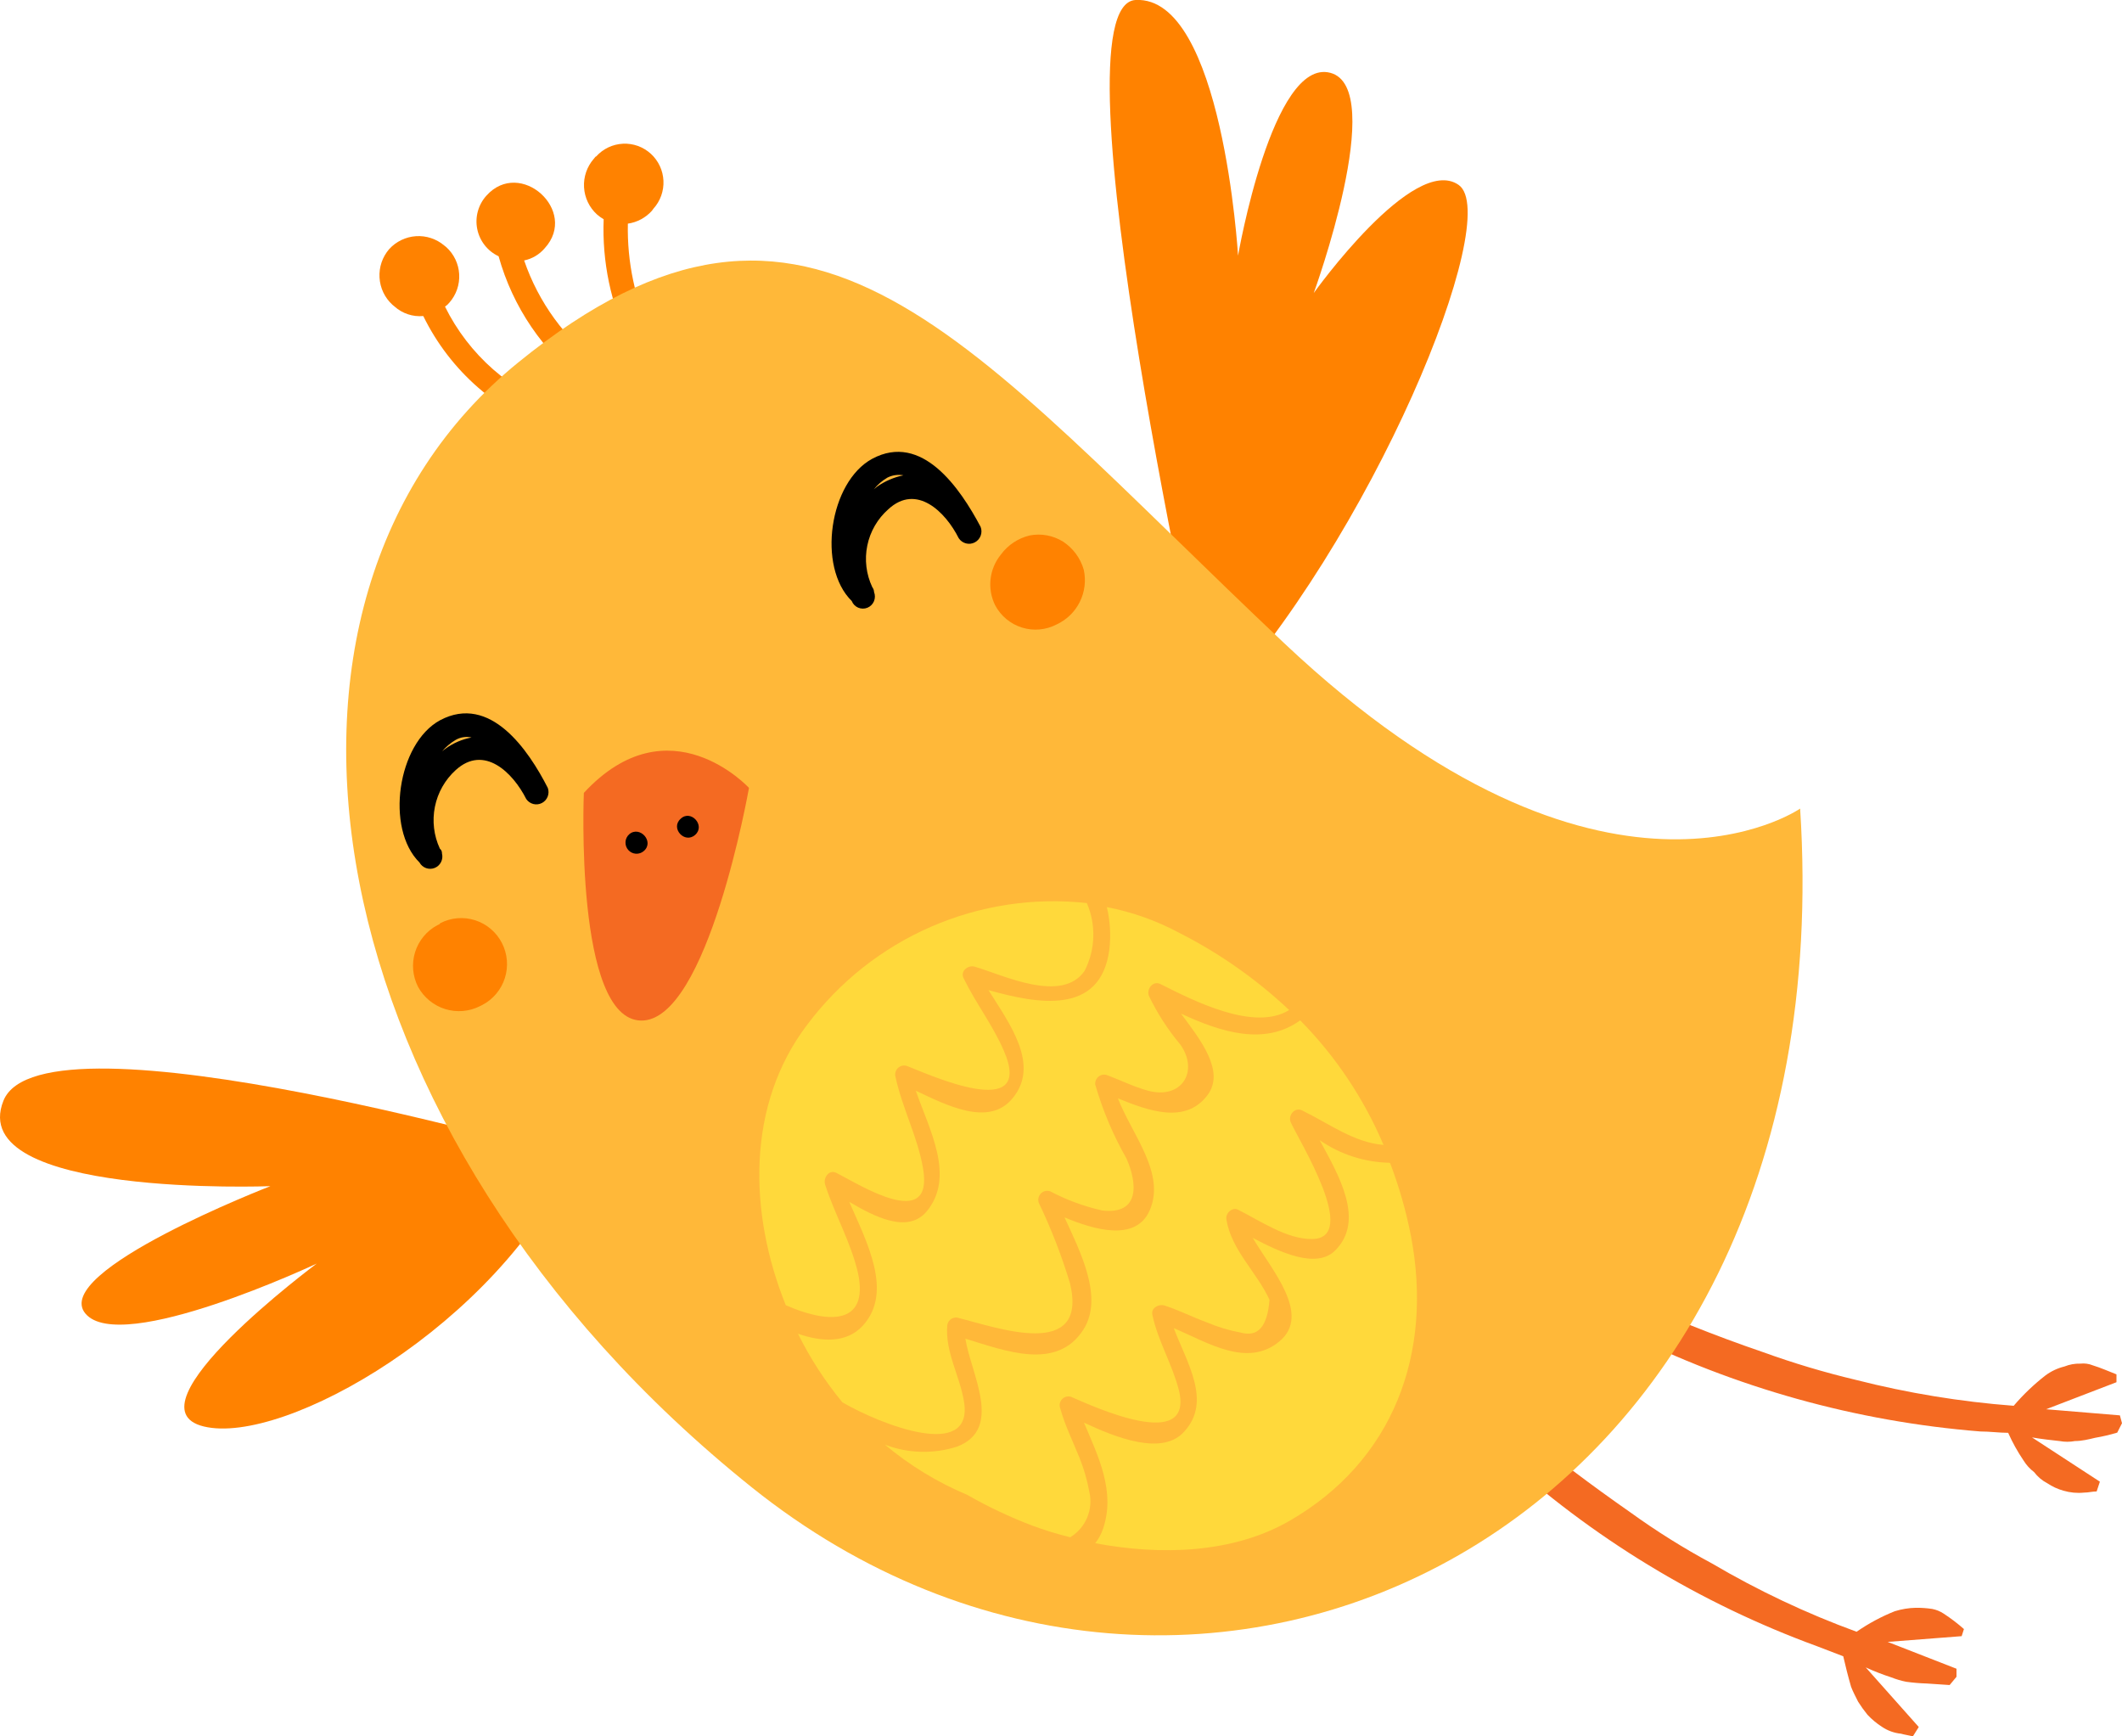 <svg width="121" height="99" viewBox="0 0 121 99" fill="none" xmlns="http://www.w3.org/2000/svg">
<g clip-path="url(#clip0_2582_69)">
<path d="M109.237 91.668C108.831 91.677 108.428 91.744 108.041 91.865C107.274 92.171 106.545 92.564 105.866 93.034C103.008 91.99 100.249 90.688 97.625 89.144C96.004 88.273 94.442 87.295 92.95 86.216C90.775 84.697 88.601 83.08 86.578 81.375C86.403 81.694 86.207 82.001 85.991 82.293C85.841 82.49 85.678 82.676 85.502 82.85C90.769 87.677 96.927 91.419 103.626 93.865L105.105 94.433C105.236 95.001 105.366 95.526 105.551 96.17C105.649 96.433 105.801 96.717 105.953 97.023C106.115 97.281 106.293 97.529 106.486 97.766C106.732 98.029 107.01 98.26 107.312 98.454C107.636 98.674 108.01 98.809 108.399 98.847C108.628 98.913 108.845 98.935 109.074 99.001L109.411 98.465L106.388 95.067C106.862 95.285 107.348 95.475 107.845 95.635C108.12 95.744 108.403 95.828 108.693 95.886C109.082 95.94 109.474 95.973 109.867 95.985L111.172 96.072L111.563 95.602V95.143L107.638 93.613L111.857 93.286L111.987 92.881C111.622 92.558 111.233 92.262 110.824 91.996C110.629 91.868 110.411 91.779 110.183 91.734C109.869 91.686 109.553 91.665 109.237 91.668Z" fill="#F46A22"/>
<path d="M117.716 77.911C117.323 78.007 116.954 78.182 116.629 78.425C115.971 78.937 115.366 79.516 114.824 80.151C111.79 79.92 108.782 79.427 105.833 78.676C104.036 78.249 102.264 77.72 100.527 77.091C97.796 76.158 95.115 75.086 92.492 73.879C92.689 74.495 92.708 75.154 92.547 75.78V75.922C98.912 79.116 105.829 81.049 112.922 81.615C113.454 81.615 114.009 81.692 114.509 81.692C114.755 82.245 115.05 82.775 115.39 83.276C115.547 83.53 115.75 83.752 115.988 83.932C116.188 84.196 116.444 84.413 116.738 84.566C117.021 84.757 117.333 84.9 117.662 84.992C118.043 85.104 118.441 85.141 118.836 85.101C119.086 85.101 119.304 85.035 119.554 85.035L119.739 84.478L115.868 81.954C116.423 82.052 116.955 82.107 117.445 82.162C117.732 82.216 118.027 82.216 118.314 82.162C118.706 82.162 119.108 82.063 119.467 81.976C119.893 81.904 120.314 81.805 120.728 81.681L121 81.145L120.88 80.697L116.673 80.348L120.685 78.807V78.359C120.239 78.184 119.771 77.977 119.336 77.846C119.113 77.754 118.87 77.721 118.63 77.747C118.317 77.738 118.006 77.794 117.716 77.911Z" fill="#F46A22"/>
<path d="M68.889 40.747C68.889 40.747 59.799 0.251 64.757 -0.001C69.715 -0.252 70.596 14.576 70.596 14.576C70.596 14.576 72.553 3.277 75.858 4.152C79.163 5.026 74.912 16.707 74.912 16.707C74.912 16.707 80.598 8.741 83.175 10.544C85.752 12.347 78.282 30.759 68.889 40.747Z" fill="#FF8200"/>
<path d="M32.716 66.044C32.716 66.044 2.426 57.204 0.197 62.755C-2.032 68.306 15.418 67.629 15.418 67.629C15.418 67.629 2.85 72.491 4.872 74.895C6.894 77.299 18.06 72.043 18.06 72.043C18.06 72.043 7.046 80.228 11.624 81.331C16.201 82.435 28.346 75.529 32.716 66.044Z" fill="#FF8200"/>
<path d="M22.19 14.205C21.803 14.653 21.606 15.236 21.641 15.828C21.675 16.42 21.939 16.975 22.375 17.374L22.494 17.473C22.716 17.672 22.976 17.823 23.259 17.917C23.541 18.011 23.84 18.046 24.136 18.019C24.899 19.578 25.966 20.968 27.273 22.106C28.58 23.243 30.102 24.105 31.747 24.641C32.573 24.87 32.834 23.548 32.019 23.319C29.124 22.332 26.736 20.234 25.375 17.483C25.469 17.419 25.553 17.342 25.625 17.254C26.017 16.808 26.218 16.225 26.183 15.631C26.149 15.037 25.882 14.482 25.441 14.085L25.332 13.998C24.883 13.618 24.305 13.427 23.719 13.466C23.134 13.505 22.585 13.77 22.19 14.205Z" fill="#FF8200"/>
<path d="M27.735 11.157C27.506 11.41 27.339 11.715 27.248 12.046C27.157 12.376 27.145 12.724 27.213 13.06C27.281 13.396 27.427 13.712 27.638 13.981C27.85 14.25 28.121 14.466 28.431 14.61C29.236 17.503 30.967 20.049 33.356 21.854C34.008 22.401 34.9 21.395 34.237 20.827C32.222 19.32 30.706 17.237 29.888 14.85C30.346 14.755 30.759 14.509 31.062 14.151C33.008 12.02 29.66 9.004 27.735 11.157Z" fill="#FF8200"/>
<path d="M33.954 8.938L33.856 9.058C33.467 9.505 33.268 10.088 33.303 10.681C33.337 11.273 33.602 11.829 34.041 12.227C34.159 12.33 34.286 12.422 34.422 12.5C34.328 14.916 34.829 17.318 35.879 19.494C36.216 20.269 37.509 19.876 37.14 19.078C36.212 17.102 35.754 14.936 35.802 12.751C36.33 12.675 36.814 12.416 37.172 12.019L37.259 11.899C37.454 11.684 37.605 11.432 37.703 11.158C37.801 10.884 37.845 10.594 37.831 10.303C37.817 10.012 37.747 9.727 37.624 9.464C37.5 9.201 37.327 8.964 37.113 8.768C36.898 8.573 36.648 8.421 36.376 8.322C36.103 8.224 35.814 8.18 35.525 8.194C35.235 8.208 34.952 8.278 34.69 8.402C34.428 8.526 34.193 8.701 33.998 8.916L33.954 8.938Z" fill="#FF8200"/>
<path d="M102.647 46.101C102.647 46.101 91.47 53.881 73.215 36.66C54.96 19.439 46.317 7.036 29.541 20.673C12.764 34.31 17.733 64.655 42.859 84.794C67.986 104.933 105.333 87.875 102.647 46.101Z" fill="#FFB839"/>
<path d="M33.292 45.206C33.292 45.206 32.749 58.122 36.554 58.187C40.36 58.253 42.708 44.922 42.708 44.922C42.708 44.922 38.153 39.961 33.292 45.206Z" fill="#F46A22"/>
<path d="M35.879 47.566C35.754 47.677 35.677 47.834 35.667 48.002C35.657 48.171 35.714 48.336 35.825 48.462C35.936 48.588 36.092 48.664 36.259 48.675C36.426 48.685 36.591 48.628 36.716 48.517C37.325 47.981 36.477 47.052 35.879 47.566Z" fill="black"/>
<path d="M38.815 46.68C38.207 47.215 39.044 48.133 39.642 47.598C40.24 47.062 39.392 46.134 38.815 46.68Z" fill="black"/>
<path d="M48.927 72.589C48.514 70.808 47.601 69.256 47.046 67.529C46.937 67.158 47.264 66.655 47.698 66.874C48.992 67.529 53.254 70.261 52.635 66.623C52.319 64.776 51.428 63.159 51.047 61.323C51.037 61.235 51.05 61.145 51.085 61.064C51.119 60.982 51.174 60.911 51.244 60.857C51.314 60.803 51.397 60.769 51.484 60.756C51.572 60.744 51.661 60.755 51.743 60.787C52.885 61.224 59.06 64.066 57.234 59.891C56.603 58.438 55.646 57.203 54.95 55.783C54.733 55.357 55.211 55.007 55.581 55.116C57.19 55.586 60.539 57.236 61.844 55.357C62.149 54.762 62.32 54.106 62.342 53.437C62.365 52.768 62.239 52.103 61.974 51.488C58.948 51.157 55.888 51.622 53.094 52.836C50.3 54.051 47.868 55.974 46.035 58.416C42.545 62.995 42.686 69.158 44.806 74.414C47.014 75.397 49.579 75.692 48.927 72.589Z" fill="#FFD93B"/>
<path d="M54.972 79.933C54.744 78.468 53.885 77.092 54.015 75.562C54.024 75.487 54.049 75.415 54.09 75.351C54.13 75.287 54.184 75.234 54.247 75.194C54.311 75.154 54.383 75.129 54.458 75.121C54.532 75.113 54.608 75.121 54.678 75.147C56.853 75.693 62.061 77.583 61.017 73.18C60.542 71.602 59.946 70.064 59.234 68.579C59.202 68.488 59.196 68.389 59.217 68.294C59.238 68.2 59.286 68.113 59.354 68.045C59.422 67.976 59.509 67.928 59.603 67.907C59.697 67.885 59.795 67.891 59.886 67.924C60.823 68.418 61.821 68.786 62.855 69.016C65.029 69.268 64.844 67.432 64.235 66.055C63.476 64.725 62.877 63.309 62.452 61.837C62.443 61.751 62.456 61.663 62.49 61.583C62.524 61.502 62.578 61.432 62.647 61.378C62.715 61.325 62.796 61.29 62.882 61.276C62.968 61.263 63.056 61.272 63.137 61.302C63.92 61.597 64.659 61.968 65.464 62.187C67.377 62.7 68.378 61.094 67.312 59.564C66.595 58.712 65.989 57.773 65.507 56.767C65.377 56.385 65.736 55.904 66.16 56.1C68.052 57.051 71.509 58.832 73.51 57.587C71.656 55.842 69.566 54.371 67.301 53.216C65.989 52.507 64.578 52.002 63.115 51.719C63.303 52.509 63.351 53.327 63.257 54.134C62.767 57.914 59.158 57.237 56.364 56.45C57.56 58.362 59.321 60.701 57.744 62.613C56.396 64.274 53.961 63.007 52.221 62.187C52.971 64.372 54.504 67.082 52.83 69.082C51.743 70.35 49.862 69.366 48.427 68.525C49.416 70.808 50.96 73.671 49.188 75.595C48.274 76.578 46.883 76.523 45.502 76.043C46.195 77.44 47.045 78.752 48.035 79.954C50.242 81.233 55.505 83.298 54.972 79.933Z" fill="#FFD93B"/>
<path d="M58.853 86.979C59.564 87.244 60.29 87.467 61.027 87.646C61.459 87.384 61.797 86.991 61.992 86.524C62.188 86.056 62.231 85.539 62.114 85.045C61.991 84.379 61.802 83.728 61.549 83.1C61.179 82.182 60.723 81.264 60.462 80.314C60.424 80.224 60.414 80.125 60.431 80.029C60.449 79.933 60.494 79.845 60.561 79.774C60.628 79.703 60.714 79.654 60.808 79.631C60.902 79.609 61.001 79.614 61.092 79.647C62.419 80.226 68.083 82.827 67.224 79.265C66.844 77.779 66.028 76.457 65.713 74.981C65.615 74.577 66.05 74.348 66.376 74.424C67.224 74.697 67.985 75.091 68.823 75.397C69.441 75.66 70.086 75.855 70.747 75.976C71.726 76.249 72.269 75.648 72.389 74.107C71.66 72.523 70.214 71.277 69.932 69.529C69.866 69.157 70.279 68.808 70.595 68.971C71.834 69.594 73.378 70.654 74.792 70.643C77.597 70.643 74.041 64.994 73.596 63.978C73.433 63.573 73.846 63.104 74.248 63.311C75.835 64.087 77.194 65.136 78.891 65.278C77.768 62.63 76.156 60.22 74.139 58.175C72.117 59.64 69.627 58.853 67.344 57.793C68.431 59.257 69.877 61.071 68.855 62.437C67.594 64.12 65.463 63.322 63.745 62.623C64.539 64.677 66.496 66.906 65.55 69.026C64.756 70.807 62.386 70.119 60.701 69.409C61.614 71.397 62.93 73.976 61.788 75.79C60.277 78.183 57.319 77.014 55.047 76.325C55.362 78.325 57.222 81.461 54.58 82.477C53.233 82.91 51.781 82.872 50.459 82.368C51.874 83.552 53.457 84.517 55.156 85.231C56.341 85.909 57.577 86.493 58.853 86.979Z" fill="#FFD93B"/>
<path d="M79.228 66.295C77.805 66.266 76.421 65.817 75.249 65.006C76.336 67.005 77.847 69.573 76.141 71.289C75.053 72.382 72.955 71.376 71.433 70.579C72.52 72.415 74.792 74.95 72.955 76.479C71.117 78.009 68.856 76.534 66.931 75.725C67.66 77.659 69.106 79.878 67.551 81.593C66.323 83.047 63.605 81.954 61.81 81.112C62.637 83.068 63.615 85.035 62.898 87.166C62.796 87.462 62.645 87.739 62.452 87.986C66.203 88.696 70.302 88.565 73.52 86.718C79.457 83.298 81.729 77.168 80.457 70.48C80.182 69.064 79.785 67.675 79.272 66.328C79.272 66.328 79.239 66.306 79.228 66.295Z" fill="#FFD93B"/>
<path d="M25.093 41.065C22.658 42.387 21.962 47.239 23.919 49.173C24.001 49.322 24.134 49.437 24.294 49.494C24.453 49.552 24.628 49.548 24.786 49.486C24.944 49.422 25.073 49.304 25.149 49.151C25.226 48.999 25.244 48.824 25.202 48.659C25.205 48.608 25.195 48.556 25.175 48.508C25.154 48.461 25.122 48.419 25.082 48.386C24.736 47.641 24.637 46.803 24.799 45.997C24.962 45.19 25.377 44.458 25.985 43.906C27.605 42.431 29.246 44.048 30.007 45.556C30.103 45.697 30.246 45.798 30.411 45.84C30.575 45.882 30.749 45.862 30.9 45.784C31.051 45.706 31.168 45.576 31.23 45.417C31.292 45.258 31.294 45.082 31.236 44.922C30.138 42.77 27.953 39.546 25.093 41.065ZM25.408 42.682L25.213 42.835C25.429 42.58 25.686 42.362 25.974 42.191C26.249 42.029 26.576 41.978 26.887 42.048C26.354 42.147 25.849 42.364 25.408 42.682Z" fill="black"/>
<path d="M49.731 26.16C47.295 27.483 46.578 32.312 48.568 34.268C48.635 34.438 48.767 34.574 48.934 34.645C49.102 34.717 49.29 34.719 49.459 34.651C49.628 34.583 49.763 34.45 49.834 34.282C49.905 34.114 49.907 33.924 49.84 33.755C49.837 33.656 49.802 33.56 49.742 33.482C49.391 32.742 49.29 31.907 49.455 31.104C49.62 30.301 50.041 29.574 50.655 29.034C52.264 27.548 53.917 29.187 54.667 30.684C54.763 30.831 54.909 30.936 55.078 30.981C55.246 31.026 55.425 31.006 55.58 30.926C55.735 30.846 55.856 30.711 55.918 30.548C55.98 30.384 55.98 30.203 55.917 30.04C54.754 27.843 52.569 24.631 49.731 26.16ZM50.014 27.745L49.829 27.898C50.043 27.63 50.305 27.404 50.601 27.231C50.883 27.089 51.203 27.043 51.514 27.1C50.975 27.21 50.465 27.43 50.014 27.745Z" fill="black"/>
<path d="M60.614 30.879C60.046 30.526 59.367 30.401 58.712 30.53C58.053 30.687 57.471 31.074 57.07 31.622C56.745 32.021 56.542 32.505 56.484 33.016C56.426 33.528 56.516 34.046 56.744 34.507C57.067 35.118 57.618 35.576 58.276 35.781C58.933 35.985 59.645 35.92 60.255 35.6C60.828 35.335 61.292 34.882 61.573 34.316C61.854 33.75 61.934 33.104 61.799 32.486C61.609 31.824 61.188 31.254 60.614 30.879Z" fill="#FF8200"/>
<path d="M25.061 52.69L24.93 52.755C24.325 53.08 23.872 53.632 23.668 54.291C23.465 54.949 23.527 55.662 23.843 56.274C24.177 56.877 24.729 57.328 25.386 57.532C26.042 57.735 26.752 57.676 27.366 57.367L27.496 57.301C27.801 57.143 28.072 56.927 28.293 56.663C28.515 56.4 28.683 56.096 28.787 55.768C28.892 55.44 28.931 55.094 28.902 54.75C28.874 54.407 28.778 54.072 28.621 53.766C28.464 53.46 28.249 53.188 27.987 52.965C27.725 52.742 27.422 52.574 27.096 52.469C26.436 52.257 25.72 52.316 25.104 52.635L25.061 52.69Z" fill="#FF8200"/>
</g>
<defs>
<clipPath id="clip0_2582_69">
<rect width="121" height="99" fill="white"/>
</clipPath>
</defs>
</svg>
